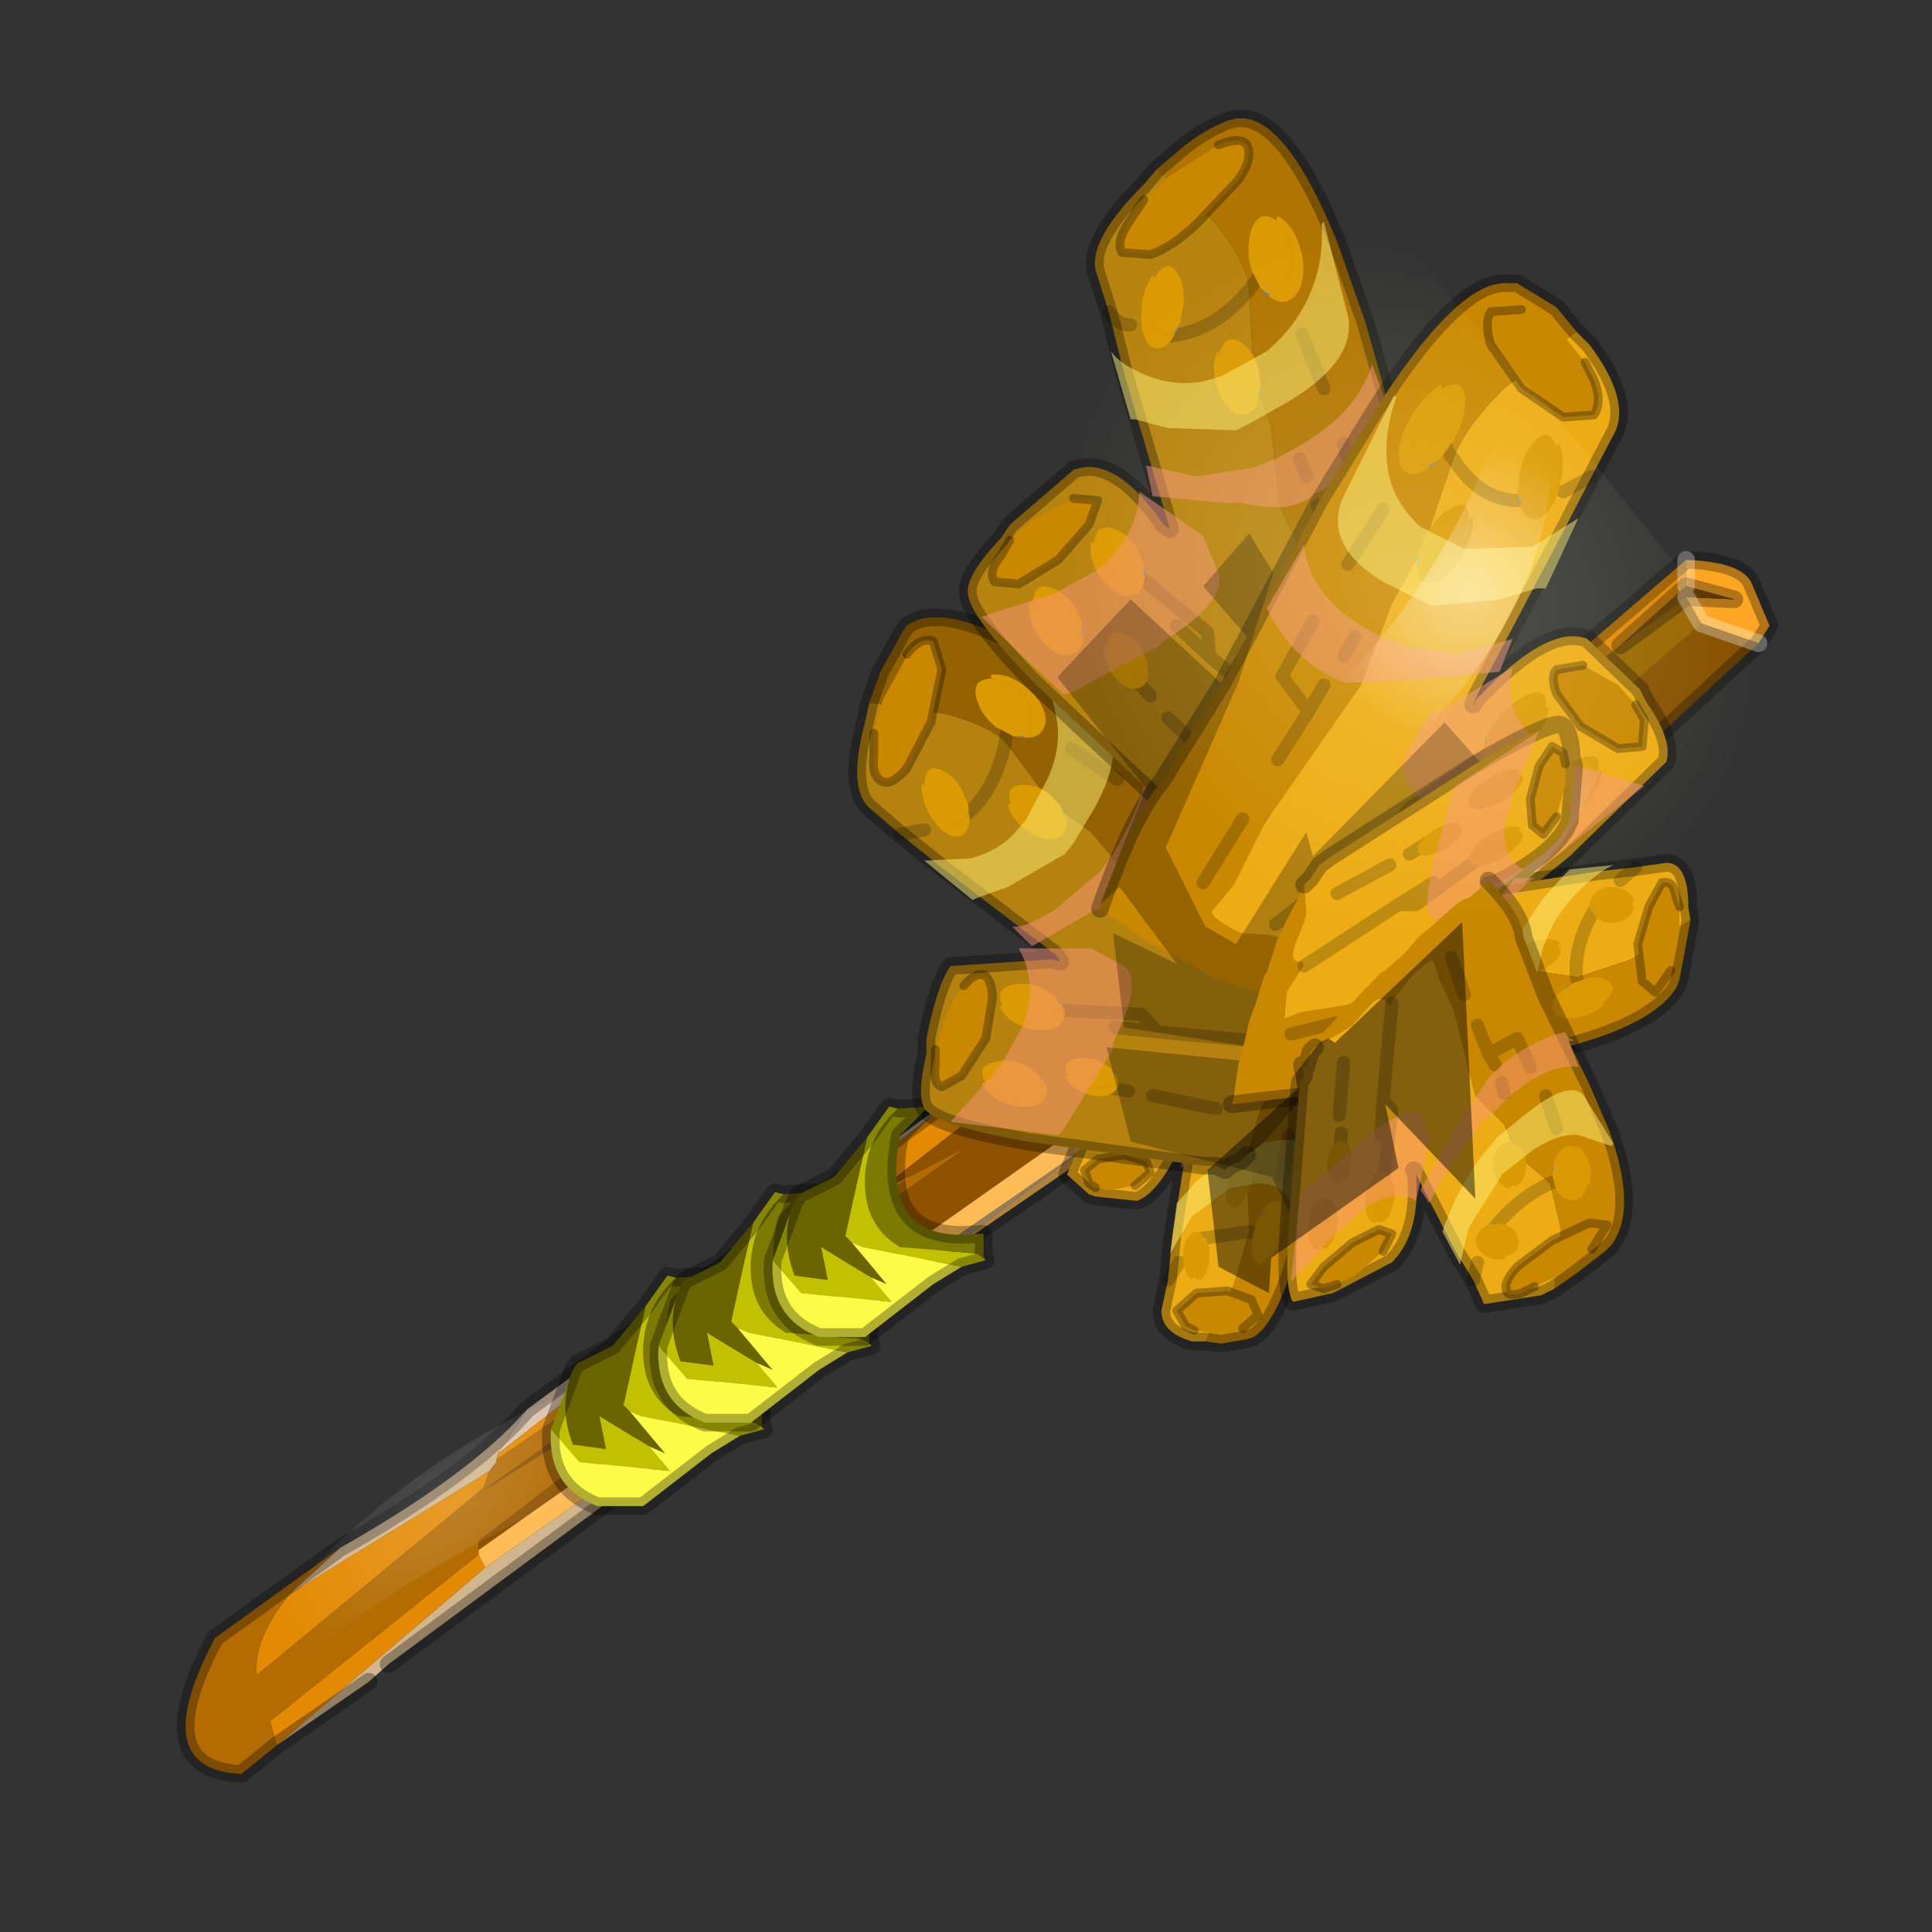 <?xml version="1.0" encoding="UTF-8" standalone="no"?>
<svg xmlns:xlink="http://www.w3.org/1999/xlink" height="440.0px" width="440.0px" xmlns="http://www.w3.org/2000/svg">
  <rect width="100%" height="100%" fill="#333333" stroke="none"/>
  <g transform="matrix(10.0, 0.0, 0.0, 10.0, 0.0, 0.0)">
    <use height="44.0" transform="matrix(1.0, 0.0, 0.0, 1.0, 0.0, 0.0)" width="44.0" xlink:href="#shape0"/>
    <use height="5.45" transform="matrix(0.188, -0.009, 0.079, -0.204, 26.662, 29.169)" width="3.95" xlink:href="#sprite0"/>
    <use height="5.45" transform="matrix(0.157, 0.052, 0.13, -0.198, 27.57, 27.32)" width="3.95" xlink:href="#sprite0"/>
    <use height="5.45" transform="matrix(0.13, 0.088, 0.158, -0.185, 24.774, 25.772)" width="3.95" xlink:href="#sprite0"/>
    <use height="5.45" transform="matrix(0.13, 0.088, 0.158, -0.185, 25.724, 25.922)" width="3.95" xlink:href="#sprite0"/>
    <use height="5.45" transform="matrix(0.107, 0.072, 0.13, -0.152, 25.82, 24.477)" width="3.95" xlink:href="#sprite0"/>
    <use height="4.55" transform="matrix(1.0, 0.0, 0.0, 1.0, 24.45, 24.0)" width="5.9" xlink:href="#shape2"/>
    <use height="5.45" transform="matrix(-0.224, 0.169, -0.082, -0.169, 29.538, 28.175)" width="3.95" xlink:href="#sprite0"/>
    <use height="14.3" transform="matrix(1.0, 0.0, 0.0, 1.0, 19.3, 12.55)" width="21.2" xlink:href="#shape3"/>
    <use height="5.45" transform="matrix(0.136, -0.308, 0.238, 0.084, 20.636, 18.663)" width="3.95" xlink:href="#sprite0"/>
    <use height="5.45" transform="matrix(0.06, -0.319, 0.267, -0.01, 22.79, 19.148)" width="3.95" xlink:href="#sprite0"/>
    <use height="5.45" transform="matrix(0.009, -0.312, 0.275, -0.07, 22.341, 25.49)" width="3.95" xlink:href="#sprite0"/>
    <use height="5.45" transform="matrix(0.009, -0.312, 0.275, -0.07, 22.741, 23.74)" width="3.95" xlink:href="#sprite0"/>
    <use height="5.45" transform="matrix(0.008, -0.257, 0.226, -0.057, 24.234, 25.191)" width="3.95" xlink:href="#sprite0"/>
    <use height="10.85" transform="matrix(1.0, 0.0, 0.0, 1.0, 21.05, 15.0)" width="6.1" xlink:href="#shape4"/>
    <use height="5.45" transform="matrix(-0.305, 0.198, 0.096, 0.317, 23.364, 14.848)" width="3.95" xlink:href="#sprite0"/>
    <use height="16.6" transform="matrix(1.0, 0.0, 0.0, 1.0, 21.85, 2.5)" width="12.05" xlink:href="#shape5"/>
    <use height="5.45" transform="matrix(0.297, -0.214, 0.153, 0.223, 25.473, 6.833)" width="3.95" xlink:href="#sprite0"/>
    <use height="5.45" transform="matrix(0.239, -0.27, 0.233, 0.151, 27.085, 8.723)" width="3.95" xlink:href="#sprite0"/>
    <use height="5.45" transform="matrix(0.192, -0.294, 0.275, 0.098, 22.941, 14.465)" width="3.95" xlink:href="#sprite0"/>
    <use height="5.45" transform="matrix(0.192, -0.294, 0.275, 0.098, 24.341, 13.115)" width="3.95" xlink:href="#sprite0"/>
    <use height="5.45" transform="matrix(0.158, -0.242, 0.226, 0.08, 24.734, 15.312)" width="3.95" xlink:href="#sprite0"/>
    <use height="10.75" transform="matrix(1.0, 0.0, 0.0, 1.0, 22.35, 5.05)" width="9.4" xlink:href="#shape6"/>
    <use height="5.45" transform="matrix(-0.377, 0.007, -0.104, 0.361, 30.084, 4.904)" width="3.95" xlink:href="#sprite0"/>
    <use height="17.15" transform="matrix(1.0, 0.0, 0.0, 1.0, 24.85, 6.2)" width="13.35" xlink:href="#shape7"/>
    <use height="5.45" transform="matrix(-0.254, -0.205, -0.218, 0.239, 36.167, 10.636)" width="3.95" xlink:href="#sprite0"/>
    <use height="5.45" transform="matrix(-0.179, -0.266, -0.282, 0.169, 34.008, 12.475)" width="3.95" xlink:href="#sprite0"/>
    <use height="5.45" transform="matrix(-0.123, -0.293, -0.312, 0.116, 36.803, 18.317)" width="3.95" xlink:href="#sprite0"/>
    <use height="5.45" transform="matrix(-0.123, -0.293, -0.312, 0.116, 35.603, 16.867)" width="3.95" xlink:href="#sprite0"/>
    <use height="5.45" transform="matrix(-0.101, -0.241, -0.257, 0.096, 34.611, 19.314)" width="3.95" xlink:href="#sprite0"/>
    <use height="10.85" transform="matrix(1.0, 0.0, 0.0, 1.0, 28.85, 9.0)" width="8.6" xlink:href="#shape8"/>
    <use height="5.45" transform="matrix(0.391, -0.014, 0.014, 0.368, 31.802, 8.805)" width="3.95" xlink:href="#sprite0"/>
    <use height="19.2" transform="matrix(1.0, 0.0, 0.0, 1.0, 24.1, 8.45)" width="14.6" xlink:href="#shape9"/>
    <use height="5.45" transform="matrix(-0.038, 0.253, -0.199, 0.091, 37.32, 19.864)" width="3.95" xlink:href="#sprite0"/>
    <use height="5.45" transform="matrix(0.022, 0.215, -0.202, 0.161, 35.47, 20.924)" width="3.95" xlink:href="#sprite0"/>
    <use height="5.45" transform="matrix(0.06, 0.182, -0.194, 0.199, 34.471, 17.08)" width="3.95" xlink:href="#sprite0"/>
    <use height="5.45" transform="matrix(0.06, 0.182, -0.194, 0.199, 34.471, 18.38)" width="3.95" xlink:href="#sprite0"/>
    <use height="5.45" transform="matrix(0.049, 0.149, -0.16, 0.164, 33.126, 18.375)" width="3.95" xlink:href="#sprite0"/>
    <use height="7.75" transform="matrix(1.0, 0.0, 0.0, 1.0, 32.5, 16.65)" width="4.25" xlink:href="#shape10"/>
    <use height="5.45" transform="matrix(0.191, -0.289, -0.141, -0.123, 36.029, 23.632)" width="3.95" xlink:href="#sprite0"/>
    <use height="10.15" transform="matrix(1.0, 0.0, 0.0, 1.0, 29.1, 19.85)" width="8.1" xlink:href="#shape11"/>
    <use height="5.45" transform="matrix(0.227, -0.158, -0.017, -0.183, 33.697, 29.073)" width="3.95" xlink:href="#sprite0"/>
    <use height="5.45" transform="matrix(0.222, -0.098, 0.05, -0.221, 33.807, 27.317)" width="3.95" xlink:href="#sprite0"/>
    <use height="5.45" transform="matrix(0.209, -0.055, 0.091, -0.236, 29.464, 28.615)" width="3.95" xlink:href="#sprite0"/>
    <use height="5.45" transform="matrix(0.209, -0.055, 0.091, -0.236, 30.764, 28.015)" width="3.95" xlink:href="#sprite0"/>
    <use height="5.45" transform="matrix(0.172, -0.045, 0.075, -0.194, 29.961, 27.071)" width="3.95" xlink:href="#sprite0"/>
    <use height="5.7" transform="matrix(1.0, 0.0, 0.0, 1.0, 29.4, 23.5)" width="7.35" xlink:href="#shape12"/>
    <use height="5.45" transform="matrix(-0.181, 0.281, -0.194, -0.032, 36.671, 26.245)" width="3.95" xlink:href="#sprite0"/>
    <use height="26.45" transform="matrix(1.0, 0.0, 0.0, 1.0, 16.9, 3.0)" width="25.7" xlink:href="#shape13"/>
  </g>
  <defs>
    <g id="shape0" transform="matrix(1.0, 0.0, 0.0, 1.0, 0.0, 0.0)">
      <path d="M44.0 44.0 L0.0 44.0 0.0 0.0 44.0 0.0 44.0 44.0" fill="#33cc33" fill-opacity="0.0" fill-rule="evenodd" stroke="none"/>
      <path d="M22.65 24.3 L24.25 23.0 24.3 23.05 22.65 24.3" fill="#997846" fill-rule="evenodd" stroke="none"/>
      <path d="M20.75 29.1 L8.85 37.9 8.4 38.3 6.3 39.75 11.05 35.7 25.1 25.85 20.75 29.1 M7.75 35.25 Q10.75 33.55 12.0 32.1 L11.35 33.1 11.3 33.25 11.3 33.3 11.15 33.5 6.6 36.3 7.75 35.25" fill="#d1b58c" fill-rule="evenodd" stroke="none"/>
      <path d="M26.5 23.95 Q25.4 23.3 24.35 23.2 L24.3 23.05 24.55 22.9 Q25.85 22.45 26.55 23.8 L26.5 23.95 M12.0 32.1 Q17.35 28.15 22.65 24.3 L11.35 33.1 12.0 32.1" fill="#dcc2ab" fill-rule="evenodd" stroke="none"/>
      <path d="M24.35 23.2 L24.4 23.7 19.9 27.2 20.8 26.75 11.3 33.25 11.35 33.1 22.65 24.3 24.3 23.05 24.35 23.2 M11.05 35.7 L6.3 39.75 6.15 39.2 10.9 35.4 11.05 35.7 M6.6 36.3 L11.15 33.5 11.0 33.9 5.85 38.15 Q5.75 37.35 6.6 36.3" fill="#e38902" fill-rule="evenodd" stroke="none"/>
      <path d="M26.5 23.95 Q26.55 25.3 25.85 25.6 L25.2 25.75 24.95 25.4 24.4 23.7 24.35 23.2 Q25.4 23.3 26.5 23.95 M6.3 39.75 L5.5 40.4 Q3.3 40.3 4.9 37.3 L7.75 35.25 6.6 36.3 Q5.75 37.35 5.85 38.15 L11.0 33.9 11.15 33.5 11.3 33.3 11.3 33.25 20.8 26.75 22.05 26.1 11.0 33.95 18.3 29.4 10.9 35.1 10.9 35.3 10.9 35.4 6.15 39.2 6.3 39.75" fill="#b36b02" fill-rule="evenodd" stroke="none"/>
      <path d="M24.4 23.7 L24.95 25.4 10.9 35.3 10.9 35.1 18.3 29.4 11.0 33.95 22.05 26.1 20.8 26.75 19.9 27.2 24.4 23.7" fill="#8f5201" fill-rule="evenodd" stroke="none"/>
      <path d="M24.95 25.4 L25.2 25.75 25.85 25.6 20.75 29.1 25.1 25.85 11.05 35.7 10.9 35.4 10.9 35.3 24.95 25.4" fill="#febb56" fill-rule="evenodd" stroke="none"/>
      <path d="M25.85 25.6 Q26.55 25.3 26.5 23.95 M24.35 23.2 L24.4 23.7 24.95 25.4 25.2 25.75 25.85 25.6 20.75 29.1 8.85 37.9 M8.4 38.3 L6.3 39.75 5.5 40.4 Q3.3 40.3 4.9 37.3 L7.75 35.25 Q10.75 33.55 12.0 32.1 17.35 28.15 22.65 24.3 M24.25 23.0 L24.3 23.05 24.55 22.9 Q25.85 22.45 26.55 23.8 L26.5 23.95 M24.3 23.05 L22.65 24.3 M24.3 23.05 L24.35 23.2" fill="none" stroke="#000000" stroke-linecap="round" stroke-linejoin="round" stroke-opacity="0.302" stroke-width="0.4"/>
      <path d="M15.55 33.1 Q10.25 34.8 5.2 39.15 4.45 39.25 5.45 37.7 9.1 32.7 15.15 30.9 L15.75 30.8 Q16.75 31.85 15.55 33.1" fill="url(#gradient0)" fill-rule="evenodd" stroke="none"/>
      <path d="M13.05 31.2 L13.15 31.05 13.05 31.2" fill="#c75555" fill-rule="evenodd" stroke="none"/>
      <path d="M14.7 29.75 L15.2 29.05 15.4 29.1 Q14.7 29.75 14.65 30.65 14.6 31.75 15.45 32.25 L17.2 32.4 17.35 32.5 17.4 32.55 16.85 32.7 14.6 32.25 14.35 32.15 14.2 32.0 14.7 29.75 M12.55 32.55 L13.05 31.2 Q12.7 32.0 13.05 32.9 L13.8 33.0 13.65 32.25 14.8 32.95 15.25 33.5 13.2 33.3 12.55 32.55" fill="#c1c002" fill-rule="evenodd" stroke="none"/>
      <path d="M15.4 29.1 L16.1 29.05 15.45 29.7 Q14.95 32.2 17.25 31.95 L17.35 31.95 17.35 32.5 17.2 32.4 15.45 32.25 Q14.6 31.75 14.65 30.65 14.7 29.75 15.4 29.1" fill="#7d7a01" fill-rule="evenodd" stroke="none"/>
      <path d="M13.15 31.05 L13.95 30.65 14.7 29.75 14.2 32.0 14.35 32.15 15.15 33.1 14.8 32.95 13.65 32.25 13.8 33.0 13.05 32.9 Q12.7 32.0 13.05 31.2 L13.15 31.05" fill="#6b6501" fill-rule="evenodd" stroke="none"/>
      <path d="M16.85 32.7 L16.2 33.1 14.65 34.3 13.6 34.3 Q12.45 33.85 12.55 32.55 L13.2 33.3 15.25 33.5 14.8 32.95 15.15 33.1 14.35 32.15 14.6 32.25 16.85 32.7" fill="#fcfb47" fill-rule="evenodd" stroke="none"/>
      <path d="M13.15 31.05 L13.95 30.65 14.7 29.75 15.2 29.05 15.4 29.1 16.1 29.05 15.45 29.7 Q14.95 32.2 17.25 31.95 L17.35 31.95 17.35 32.5 17.4 32.55 16.85 32.7 16.2 33.1 14.65 34.3 13.6 34.3 Q12.45 33.85 12.55 32.55 L13.05 31.2 13.15 31.05 Z" fill="none" stroke="#000000" stroke-linecap="round" stroke-linejoin="round" stroke-opacity="0.302" stroke-width="0.4"/>
      <path d="M15.5 29.3 L15.6 29.15 15.5 29.3" fill="#c75555" fill-rule="evenodd" stroke="none"/>
      <path d="M17.15 27.85 L17.65 27.15 17.85 27.2 Q17.15 27.85 17.1 28.75 17.05 29.85 17.9 30.35 L19.65 30.5 19.8 30.6 19.85 30.65 19.3 30.8 17.05 30.35 16.8 30.25 16.65 30.1 17.15 27.85 M15.0 30.65 L15.5 29.3 Q15.15 30.1 15.5 31.0 L16.25 31.1 16.1 30.35 17.25 31.05 17.7 31.6 15.65 31.4 15.0 30.65" fill="#c1c002" fill-rule="evenodd" stroke="none"/>
      <path d="M17.85 27.2 L18.55 27.15 17.9 27.8 Q17.4 30.3 19.7 30.05 L19.8 30.05 19.8 30.6 19.65 30.5 17.9 30.35 Q17.05 29.85 17.1 28.75 17.15 27.85 17.85 27.2" fill="#7d7a01" fill-rule="evenodd" stroke="none"/>
      <path d="M15.6 29.15 L16.4 28.75 17.15 27.85 16.65 30.1 16.8 30.25 17.6 31.2 17.25 31.05 16.1 30.35 16.25 31.1 15.5 31.0 Q15.15 30.1 15.5 29.3 L15.6 29.15" fill="#6b6501" fill-rule="evenodd" stroke="none"/>
      <path d="M19.3 30.8 L18.65 31.2 17.1 32.4 16.05 32.4 Q14.9 31.95 15.0 30.65 L15.65 31.4 17.7 31.6 17.25 31.05 17.6 31.2 16.8 30.25 17.05 30.35 19.3 30.8" fill="#fcfb47" fill-rule="evenodd" stroke="none"/>
      <path d="M15.6 29.15 L16.4 28.75 17.15 27.85 17.65 27.15 17.85 27.2 18.55 27.15 17.9 27.8 Q17.4 30.3 19.7 30.05 L19.8 30.05 19.8 30.6 19.85 30.65 19.3 30.8 18.65 31.2 17.1 32.4 16.05 32.4 Q14.9 31.95 15.0 30.65 L15.5 29.3 15.6 29.15 Z" fill="none" stroke="#000000" stroke-linecap="round" stroke-linejoin="round" stroke-opacity="0.302" stroke-width="0.4"/>
      <path d="M18.1 27.35 L18.2 27.2 18.1 27.35" fill="#c75555" fill-rule="evenodd" stroke="none"/>
      <path d="M19.75 25.9 L20.25 25.2 20.45 25.25 Q19.75 25.9 19.7 26.8 19.65 27.9 20.5 28.4 L22.25 28.55 22.4 28.65 22.45 28.7 21.9 28.85 19.65 28.4 19.4 28.3 19.25 28.15 19.75 25.9 M17.6 28.7 L18.1 27.35 Q17.75 28.15 18.1 29.05 L18.85 29.15 18.7 28.4 19.85 29.1 20.3 29.65 18.25 29.45 17.6 28.7" fill="#c1c002" fill-rule="evenodd" stroke="none"/>
      <path d="M20.45 25.25 L21.15 25.2 20.5 25.85 Q20.0 28.35 22.3 28.1 L22.4 28.1 22.4 28.65 22.25 28.55 20.5 28.4 Q19.65 27.9 19.7 26.8 19.75 25.9 20.45 25.25" fill="#7d7a01" fill-rule="evenodd" stroke="none"/>
      <path d="M18.2 27.2 L19.0 26.8 19.75 25.9 19.25 28.15 19.4 28.3 20.2 29.25 19.85 29.1 18.7 28.4 18.85 29.15 18.1 29.05 Q17.75 28.15 18.1 27.35 L18.2 27.2" fill="#6b6501" fill-rule="evenodd" stroke="none"/>
      <path d="M21.9 28.85 L21.25 29.25 19.7 30.45 18.65 30.45 Q17.5 30.0 17.6 28.7 L18.25 29.45 20.3 29.65 19.85 29.1 20.2 29.25 19.4 28.3 19.65 28.4 21.9 28.85" fill="#fcfb47" fill-rule="evenodd" stroke="none"/>
      <path d="M18.2 27.2 L19.0 26.8 19.75 25.9 20.25 25.2 20.45 25.25 21.15 25.2 20.5 25.85 Q20.0 28.35 22.3 28.1 L22.4 28.1 22.4 28.65 22.45 28.7 21.9 28.85 21.25 29.25 19.7 30.45 18.65 30.45 Q17.5 30.0 17.6 28.7 L18.1 27.35 18.2 27.2 Z" fill="none" stroke="#000000" stroke-linecap="round" stroke-linejoin="round" stroke-opacity="0.302" stroke-width="0.4"/>
      <path d="M28.45 28.05 L28.4 26.75 28.6 25.95 28.65 24.7 29.25 22.35 29.5 21.3 29.6 20.9 Q29.6 20.75 29.15 20.9 L28.7 21.15 28.65 21.2 28.55 21.2 Q28.65 20.8 28.3 20.9 L28.0 21.1 27.85 21.1 27.35 21.0 27.6 20.85 28.85 20.25 28.95 20.25 29.35 20.15 29.65 20.0 30.0 19.95 30.45 19.85 30.7 19.9 31.0 19.85 31.1 19.85 30.85 21.75 30.5 23.45 30.05 26.25 29.75 27.7 Q29.2 30.05 28.55 30.45 L28.4 30.5 27.8 30.6 27.45 30.55 28.1 29.25 28.45 28.05 28.95 28.25 28.45 28.05 M29.2 23.9 L29.1 24.35 29.2 23.9 29.4 23.1 29.2 23.9 29.7 24.0 29.55 24.95 29.7 24.0 29.2 23.9 M29.6 22.1 L29.8 21.05 29.6 22.1 M29.2 26.8 L29.35 25.85 29.2 26.8 M28.95 25.15 L29.05 24.85 28.95 25.15" fill="#ca8800" fill-rule="evenodd" stroke="none"/>
      <path d="M27.35 21.0 L27.85 21.1 28.0 21.1 28.3 20.9 Q28.65 20.8 28.55 21.2 L28.65 21.2 28.7 21.15 29.15 20.9 Q29.6 20.75 29.6 20.9 L29.5 21.3 29.25 22.35 28.65 24.7 28.6 25.95 28.4 26.75 28.45 28.05 27.4 28.2 28.45 28.05 28.1 29.25 27.45 30.55 27.15 30.55 Q26.45 30.35 26.45 29.85 L26.6 29.15 26.7 28.15 27.1 25.65 27.1 25.55 27.05 25.7 Q26.5 27.1 25.9 27.35 L24.95 27.25 24.8 27.2 24.3 26.75 25.1 24.85 26.8 21.65 26.85 21.5 27.0 21.25 27.0 21.3 27.25 21.1 27.25 21.0 27.35 21.0 M26.85 28.75 L26.6 29.15 26.85 28.75 M27.45 21.8 L26.85 23.0 27.45 21.8 M27.2 24.25 L27.55 23.4 28.65 21.2 27.55 23.4 27.5 23.75 27.2 24.25 26.6 25.3 27.2 24.25 27.5 23.75 27.55 23.4 27.2 24.25 M26.65 23.5 L26.4 23.95 26.65 23.5" fill="#eeac14" fill-rule="evenodd" stroke="none"/>
      <path d="M28.45 28.05 L28.95 28.25 M26.6 29.15 L26.85 28.75 M29.4 23.1 L29.2 23.9 29.7 24.0 29.55 24.95 M29.1 24.35 L29.2 23.9 M29.8 21.05 L29.6 22.1 M28.65 21.2 L27.55 23.4 27.5 23.75 27.2 24.25 26.6 25.3 M26.4 23.95 L26.65 23.5 M27.55 23.4 L27.2 24.25 M26.85 23.0 L27.45 21.8 M27.4 28.2 L28.45 28.05 M29.05 24.85 L28.95 25.15 M29.35 25.85 L29.2 26.8" fill="none" stroke="#000000" stroke-linecap="round" stroke-linejoin="round" stroke-opacity="0.2" stroke-width="0.3"/>
      <path d="M27.35 21.0 L27.25 21.0 27.25 21.1 27.0 21.3 27.0 21.25 26.85 21.5 26.8 21.65 25.1 24.85 24.3 26.75 24.8 27.2 24.95 27.25 25.9 27.35 Q26.5 27.1 27.05 25.7 L27.1 25.55 27.1 25.65 26.7 28.15 26.6 29.15 M27.45 30.55 L27.8 30.6 28.4 30.5 28.55 30.45 Q29.2 30.05 29.75 27.7 L30.05 26.25 30.5 23.45 30.85 21.75 31.1 19.85 M27.45 30.55 L27.15 30.55 Q26.45 30.35 26.45 29.85 L26.6 29.15" fill="none" stroke="#000000" stroke-linecap="round" stroke-linejoin="round" stroke-opacity="0.302" stroke-width="0.4"/>
      <path d="M28.3 30.25 L28.65 29.95 28.5 29.6 27.95 29.4 27.25 29.45 26.8 29.85 27.0 30.2 27.2 30.3 27.6 30.35 28.3 30.25" fill="#ca8800" fill-rule="evenodd" stroke="none"/>
      <path d="M28.3 30.25 L28.65 29.95 28.5 29.6 27.95 29.4 27.25 29.45 26.8 29.85 27.0 30.2 27.2 30.3" fill="none" stroke="#000000" stroke-linecap="round" stroke-linejoin="round" stroke-opacity="0.302" stroke-width="0.2"/>
      <path d="M25.85 27.0 L26.2 26.7 26.1 26.45 25.6 26.3 25.0 26.4 24.7 26.65 24.8 26.95 24.95 27.05 25.3 27.1 25.85 27.0" fill="#ca8800" fill-rule="evenodd" stroke="none"/>
      <path d="M25.85 27.0 L26.2 26.7 26.1 26.45 25.6 26.3 25.0 26.4 24.7 26.65 24.8 26.95 24.95 27.05" fill="none" stroke="#000000" stroke-linecap="round" stroke-linejoin="round" stroke-opacity="0.302" stroke-width="0.2"/>
    </g>
    <radialGradient cx="0" cy="0" gradientTransform="matrix(9.0E-4, -0.004, -0.005, 0.002, 10.35, 34.2)" gradientUnits="userSpaceOnUse" id="gradient0" r="819.2" spreadMethod="pad">
      <stop offset="0.0" stop-color="#ffffff" stop-opacity="0.153"/>
      <stop offset="1.0" stop-color="#ffffff" stop-opacity="0.0"/>
    </radialGradient>
    <g id="sprite0" transform="matrix(1.0, 0.0, 0.0, 1.0, 0.0, -0.15)">
      <use height="5.45" transform="matrix(1.0, 0.0, 0.0, 1.0, 0.0, 0.15)" width="3.95" xlink:href="#shape1"/>
    </g>
    <g id="shape1" transform="matrix(1.0, 0.0, 0.0, 1.0, 0.0, -0.15)">
      <path d="M3.6 0.15 L3.55 0.15 3.6 0.15 M2.2 4.85 L2.35 4.75 2.25 4.85 2.2 4.85" fill="#482f41" fill-rule="evenodd" stroke="none"/>
      <path d="M1.7 5.1 L2.2 4.85 2.25 4.85 1.75 5.2 1.7 5.1" fill="#4d90d0" fill-rule="evenodd" stroke="none"/>
      <path d="M3.55 0.15 L3.6 0.15 Q4.05 0.45 3.95 1.4 3.9 2.4 3.25 3.55 L2.35 4.75 2.2 4.85 1.7 5.1 1.15 4.9 Q0.8 4.4 0.85 3.55 0.9 2.7 1.45 1.8 1.95 0.9 2.65 0.4 3.15 0.1 3.55 0.15" fill="#dc9a02" fill-rule="evenodd" stroke="none"/>
      <path d="M2.65 0.4 Q1.95 0.9 1.45 1.8 0.9 2.7 0.85 3.55 0.8 4.4 1.15 4.9 L1.7 5.1 1.75 5.2 Q0.95 5.8 0.45 5.5 -0.1 5.2 0.0 4.2 0.1 3.2 0.75 2.1 1.4 0.95 2.2 0.4 L2.6 0.15 2.65 0.4" fill="#dc9a02" fill-rule="evenodd" stroke="none"/>
    </g>
    <g id="shape2" transform="matrix(1.0, 0.0, 0.0, 1.0, -24.45, -24.0)">
      <path d="M30.1 25.65 L30.35 24.6 29.2 24.45 29.05 24.45 28.95 24.5 28.15 25.1 27.9 25.35 26.95 26.1 26.9 26.6 27.6 25.9 28.35 25.45 28.7 25.35 29.0 25.3 Q29.85 25.15 30.1 25.65" fill="#fa967c" fill-opacity="0.498" fill-rule="evenodd" stroke="none"/>
      <path d="M29.6 28.05 L29.85 26.55 Q29.95 25.8 28.9 26.0 L28.4 26.1 28.2 26.15 27.25 26.9 26.85 27.35 26.8 27.4 26.65 28.55 27.15 27.7 27.95 27.1 28.05 27.05 28.65 26.95 Q29.15 26.95 29.35 27.3 L29.6 28.1 29.6 28.05" fill="#fdef79" fill-opacity="0.502" fill-rule="evenodd" stroke="none"/>
      <path d="M26.1 25.7 Q26.65 25.75 26.75 26.3 L27.55 25.05 27.7 24.35 Q27.8 23.9 26.9 24.0 L26.8 24.0 25.55 24.3 25.5 24.3 24.45 26.25 Q25.05 25.95 25.5 25.8 L26.1 25.7" fill="#fa967c" fill-opacity="0.498" fill-rule="evenodd" stroke="none"/>
    </g>
    <g id="shape3" transform="matrix(1.0, 0.0, 0.0, 1.0, -19.3, -12.55)">
      <path d="M38.4 12.75 L38.4 13.35 36.9 14.7 35.55 15.8 35.55 15.2 38.4 12.75" fill="#e38902" fill-rule="evenodd" stroke="none"/>
      <path d="M35.55 15.8 L36.9 14.7 38.4 13.6 38.75 14.2 36.05 16.55 35.55 15.8" fill="#996600" fill-rule="evenodd" stroke="none"/>
      <path d="M38.4 13.35 L38.4 12.75 Q39.7 12.8 39.9 13.3 L40.3 14.25 40.05 14.65 38.75 14.2 38.4 13.6 39.5 13.65 38.4 13.35" fill="#fda624" fill-rule="evenodd" stroke="none"/>
      <path d="M36.9 14.7 L38.4 13.35 39.5 13.65 38.4 13.6 36.9 14.7 M38.75 14.2 L40.05 14.65 37.45 17.05 Q36.7 17.05 36.15 16.65 L36.05 16.55 38.75 14.2" fill="#875101" fill-rule="evenodd" stroke="none"/>
      <path d="M38.4 12.75 L35.55 15.2 35.55 15.8 36.05 16.55 36.15 16.65 Q36.7 17.05 37.45 17.05 L40.05 14.65 40.3 14.25 39.9 13.3 Q39.7 12.8 38.4 12.75 M36.9 14.7 L38.4 13.35 39.5 13.65 38.4 13.6 36.9 14.7" fill="none" stroke="#000000" stroke-linecap="round" stroke-linejoin="round" stroke-opacity="0.302" stroke-width="0.4"/>
      <path d="M38.4 13.35 L38.4 12.75 M38.4 13.6 L38.75 14.2 40.05 14.65" fill="none" stroke="#ffffff" stroke-linecap="round" stroke-linejoin="round" stroke-opacity="0.302" stroke-width="0.4"/>
      <path d="M19.8 16.0 L21.5 16.25 Q22.45 16.5 22.85 16.85 L22.9 16.9 23.95 18.3 24.85 18.95 25.9 20.2 28.5 21.65 29.6 22.45 30.0 22.65 Q30.2 22.8 29.75 23.45 29.3 23.7 29.2 23.85 L29.1 24.0 Q29.45 24.3 29.15 24.7 L28.75 25.15 28.65 25.4 28.4 26.3 28.35 26.35 28.25 26.45 Q28.05 26.5 27.9 26.65 L27.7 26.55 27.4 26.55 23.4 26.0 Q21.45 25.65 21.1 25.3 20.85 25.05 21.1 24.0 L21.1 23.65 Q21.35 22.4 21.65 22.0 L23.95 21.85 24.15 21.9 24.05 21.75 21.5 19.8 20.5 19.0 19.8 18.4 Q19.3 17.95 19.7 16.45 L19.8 16.0 M21.05 18.9 L20.5 19.0 21.05 18.9 M21.95 18.6 Q22.65 18.05 22.9 16.9 22.65 18.05 21.95 18.6 M26.35 23.5 L29.05 23.75 26.35 23.5 25.4 23.4 26.35 23.5 26.0 23.1 24.0 23.0 26.0 23.1 26.35 23.5 M27.7 25.25 L26.25 24.95 27.7 25.25 M25.7 24.85 L25.15 24.75 25.7 24.85" fill="#b58210" fill-rule="evenodd" stroke="none"/>
      <path d="M19.8 16.0 L20.05 15.3 20.55 14.4 20.65 14.25 Q21.55 13.6 24.0 15.15 L25.5 16.15 28.3 18.4 Q29.6 19.45 30.2 19.6 30.9 19.85 32.05 21.3 L31.9 21.45 31.75 21.9 31.55 22.3 31.15 22.9 30.85 23.4 30.6 23.8 30.15 24.4 30.1 24.5 28.75 26.05 28.4 26.3 28.65 25.4 28.75 25.15 29.15 24.7 Q29.45 24.3 29.1 24.0 L29.2 23.85 Q29.3 23.7 29.75 23.45 30.2 22.8 30.0 22.65 L29.6 22.45 28.5 21.65 25.9 20.2 24.85 18.95 23.95 18.3 22.9 16.9 22.85 16.85 Q22.45 16.5 21.5 16.25 L19.8 16.0 M23.0 15.9 L22.9 16.9 23.0 15.9 M24.4 17.05 L25.45 17.75 24.4 17.05 M25.75 19.2 L26.1 19.35 25.75 19.2 M27.95 20.6 L27.05 20.05 26.65 19.75 27.05 20.05 27.3 19.1 26.4 18.4 27.3 19.1 27.05 20.05 27.95 20.6 M28.95 21.3 L30.05 22.0 28.95 21.3" fill="#946200" fill-rule="evenodd" stroke="none"/>
      <path d="M32.05 21.3 Q30.9 19.85 30.2 19.6 29.6 19.45 28.3 18.4 L25.5 16.15 24.0 15.15 Q21.55 13.6 20.65 14.25 L20.55 14.4 20.05 15.3 19.8 16.0 19.7 16.45 Q19.3 17.95 19.8 18.4 L20.5 19.0 21.5 19.8 24.05 21.75 24.15 21.9 23.95 21.85 21.65 22.0 Q21.35 22.4 21.1 23.65 L21.1 24.0 Q20.85 25.05 21.1 25.3 21.45 25.65 23.4 26.0 L27.4 26.55 27.7 26.55 27.9 26.65 Q28.05 26.5 28.25 26.45 L28.35 26.35 28.4 26.3" fill="none" stroke="#000000" stroke-linecap="round" stroke-linejoin="round" stroke-opacity="0.302" stroke-width="0.4"/>
      <path d="M22.9 16.9 L23.0 15.9 M20.5 19.0 L21.05 18.9 M25.45 17.75 L24.4 17.05 M22.9 16.9 Q22.65 18.05 21.95 18.6 M30.05 22.0 L28.95 21.3 M26.65 19.75 L27.05 20.05 27.3 19.1 26.4 18.4 M27.05 20.05 L27.95 20.6 M26.1 19.35 L25.75 19.2 M25.15 24.75 L25.7 24.85 M25.4 23.4 L26.35 23.5 26.0 23.1 24.0 23.0 M26.25 24.95 L27.7 25.25 M29.05 23.75 L26.35 23.5" fill="none" stroke="#000000" stroke-linecap="round" stroke-linejoin="round" stroke-opacity="0.2" stroke-width="0.3"/>
      <path d="M20.65 14.9 Q20.95 14.5 21.25 14.6 L21.45 15.25 21.2 16.45 20.65 17.5 Q20.3 17.9 20.1 17.8 19.85 17.7 19.9 17.2 L19.9 16.7 20.1 15.95 20.65 14.95 20.65 14.9" fill="#ca8800" fill-rule="evenodd" stroke="none"/>
      <path d="M20.65 14.9 Q20.95 14.5 21.25 14.6 L21.45 15.25 21.2 16.45 20.65 17.5 Q20.3 17.9 20.1 17.8 19.85 17.7 19.9 17.2 L19.9 16.7" fill="none" stroke="#000000" stroke-linecap="round" stroke-linejoin="round" stroke-opacity="0.302" stroke-width="0.2"/>
      <path d="M21.95 22.45 Q22.2 22.15 22.4 22.2 22.6 22.3 22.6 22.75 L22.45 23.65 21.9 24.5 21.45 24.75 Q21.25 24.7 21.3 24.25 L21.3 23.9 21.5 23.3 Q21.65 22.8 21.95 22.45" fill="#ca8800" fill-rule="evenodd" stroke="none"/>
      <path d="M21.95 22.45 Q22.2 22.15 22.4 22.2 22.6 22.3 22.6 22.75 L22.45 23.65 21.9 24.5 21.45 24.75 Q21.25 24.7 21.3 24.25 L21.3 23.9" fill="none" stroke="#000000" stroke-linecap="round" stroke-linejoin="round" stroke-opacity="0.302" stroke-width="0.2"/>
    </g>
    <g id="shape4" transform="matrix(1.0, 0.0, 0.0, 1.0, -21.05, -15.0)">
      <path d="M26.05 16.8 L27.15 17.45 Q27.05 18.65 26.5 19.65 L26.35 19.8 26.25 19.95 25.2 20.6 24.8 20.8 23.5 21.55 23.05 21.1 Q23.35 21.15 24.05 20.7 L25.05 19.85 25.35 19.45 25.6 19.0 Q26.3 17.75 26.05 16.8" fill="#fa967c" fill-opacity="0.498" fill-rule="evenodd" stroke="none"/>
      <path d="M23.5 15.0 L25.0 16.25 Q25.75 16.95 24.9 18.45 L24.45 19.2 24.25 19.45 22.95 20.2 22.25 20.45 22.15 20.5 21.05 19.6 22.1 19.55 Q22.85 19.35 23.25 18.8 L23.35 18.7 23.85 17.75 Q24.2 17.0 24.05 16.3 23.95 15.65 23.45 15.0 L23.5 15.0" fill="#fdef79" fill-opacity="0.502" fill-rule="evenodd" stroke="none"/>
      <path d="M23.3 23.35 Q23.65 22.4 23.2 21.6 L24.85 21.6 25.6 22.0 Q26.05 22.35 25.35 23.75 L25.35 23.9 24.2 25.75 24.1 25.85 21.65 25.55 22.8 24.25 23.3 23.35" fill="#fa967c" fill-opacity="0.498" fill-rule="evenodd" stroke="none"/>
    </g>
    <g id="shape5" transform="matrix(1.0, 0.0, 0.0, 1.0, -21.85, -2.5)">
      <path d="M27.65 18.9 L27.55 18.9 27.4 18.9 27.0 18.8 27.0 18.85 26.85 18.7 26.7 18.5 23.55 15.55 Q22.1 14.05 22.05 13.55 21.95 13.15 22.8 12.25 L23.0 11.95 24.45 10.7 Q25.4 10.35 26.5 11.95 L26.65 12.05 26.6 11.9 25.6 8.5 25.25 7.1 24.95 6.15 Q24.8 5.45 26.05 4.2 L26.35 3.85 27.65 5.05 Q28.35 5.9 28.45 6.55 L28.45 6.6 28.55 8.55 28.95 9.7 29.15 11.55 30.55 14.4 30.95 15.85 31.2 16.35 30.5 16.9 29.8 17.0 29.6 17.05 Q29.75 17.6 29.25 17.8 L28.65 17.95 28.4 18.15 27.65 18.9 M27.75 17.45 L26.6 16.35 27.75 17.45 M26.2 15.85 L25.8 15.4 26.2 15.85 M25.85 13.05 L27.5 14.4 27.55 14.95 26.8 14.25 27.55 14.95 27.5 14.4 25.85 13.05 M25.75 7.4 Q25.45 7.4 25.25 7.1 25.45 7.4 25.75 7.4 M26.65 7.65 Q27.65 7.55 28.45 6.6 27.65 7.55 26.65 7.65 M27.55 14.95 L29.75 16.8 27.55 14.95" fill="#b88410" fill-rule="evenodd" stroke="none"/>
      <path d="M26.35 3.85 L27.0 3.3 Q27.45 2.95 27.95 2.75 L28.15 2.7 Q29.25 2.55 30.45 5.5 L31.1 7.35 32.2 11.25 Q32.7 13.05 33.1 13.45 33.5 14.15 33.7 16.25 L33.55 16.3 33.05 16.6 32.65 16.9 Q32.35 17.05 32.0 17.25 L31.4 17.55 30.95 17.75 30.25 18.05 30.15 18.15 28.05 18.85 27.65 18.9 28.4 18.15 28.65 17.95 29.25 17.8 Q29.75 17.6 29.6 17.05 L29.8 17.0 30.5 16.9 31.2 16.35 30.95 15.85 30.55 14.4 29.15 11.55 28.95 9.7 28.55 8.55 28.45 6.6 29.15 5.65 28.45 6.6 28.45 6.55 Q28.35 5.9 27.65 5.05 L26.35 3.85 M29.65 7.6 L30.15 8.85 29.65 7.6 M29.6 10.45 L29.75 10.85 29.6 10.45 M30.55 13.1 L30.2 12.05 30.0 11.5 30.2 12.05 30.95 11.3 30.6 10.1 30.95 11.3 30.2 12.05 30.55 13.1 M31.05 14.35 L31.55 15.7 31.05 14.35" fill="#b07500" fill-rule="evenodd" stroke="none"/>
      <path d="M28.45 6.6 Q27.65 7.55 26.65 7.65 M25.25 7.1 Q25.45 7.4 25.75 7.4 M26.8 14.25 L27.55 14.95 27.5 14.4 25.85 13.05 M25.8 15.4 L26.2 15.85 M26.6 16.35 L27.75 17.45 M29.75 10.85 L29.6 10.45 M30.15 8.85 L29.65 7.6 M28.45 6.6 L29.15 5.65 M30.0 11.5 L30.2 12.05 30.95 11.3 30.6 10.1 M31.55 15.7 L31.05 14.35 M30.2 12.05 L30.55 13.1 M29.75 16.8 L27.55 14.95" fill="none" stroke="#000000" stroke-linecap="round" stroke-linejoin="round" stroke-opacity="0.2" stroke-width="0.3"/>
      <path d="M27.65 18.9 L27.55 18.9 27.4 18.9 27.0 18.8 27.0 18.85 26.85 18.7 26.7 18.5 23.55 15.55 Q22.1 14.05 22.05 13.55 21.95 13.15 22.8 12.25 L23.0 11.95 24.45 10.7 Q25.4 10.35 26.5 11.95 L26.65 12.05 26.6 11.9 25.6 8.5 25.25 7.1 24.95 6.15 Q24.8 5.45 26.05 4.2 L26.35 3.85 27.0 3.3 Q27.45 2.95 27.95 2.75 L28.15 2.7 Q29.25 2.55 30.45 5.5 L31.1 7.35 32.2 11.25 Q32.7 13.05 33.1 13.45 33.5 14.15 33.7 16.25" fill="none" stroke="#000000" stroke-linecap="round" stroke-linejoin="round" stroke-opacity="0.302" stroke-width="0.4"/>
      <path d="M27.75 3.3 Q28.25 3.1 28.4 3.3 28.55 3.6 28.2 4.1 L27.3 5.05 Q26.75 5.6 26.2 5.8 L25.55 5.75 Q25.4 5.5 25.75 5.0 L26.05 4.55 26.65 4.0 27.75 3.3" fill="#ca8800" fill-rule="evenodd" stroke="none"/>
      <path d="M27.75 3.3 Q28.25 3.1 28.4 3.3 28.55 3.6 28.2 4.1 L27.3 5.05 Q26.75 5.6 26.2 5.8 L25.55 5.75 Q25.4 5.5 25.75 5.0 L26.05 4.55" fill="none" stroke="#000000" stroke-linecap="round" stroke-linejoin="round" stroke-opacity="0.302" stroke-width="0.2"/>
      <path d="M24.45 11.35 L25.0 11.4 24.8 11.95 24.1 12.75 23.2 13.3 22.65 13.25 Q22.5 13.0 22.8 12.65 L23.0 12.3 23.5 11.85 24.45 11.35" fill="#ca8800" fill-rule="evenodd" stroke="none"/>
      <path d="M24.45 11.35 L25.0 11.4 24.8 11.95 24.1 12.75 23.2 13.3 22.65 13.25 Q22.5 13.0 22.8 12.65 L23.0 12.3" fill="none" stroke="#000000" stroke-linecap="round" stroke-linejoin="round" stroke-opacity="0.302" stroke-width="0.2"/>
    </g>
    <g id="shape6" transform="matrix(1.0, 0.0, 0.0, 1.0, -22.35, -5.05)">
      <path d="M31.25 8.3 L31.75 9.65 Q31.0 10.7 29.95 11.25 L29.75 11.4 29.6 11.45 Q29.2 11.65 28.25 11.45 L27.85 11.45 26.25 11.3 26.1 10.6 27.25 10.85 28.55 10.65 29.05 10.45 29.6 10.15 Q30.9 9.4 31.25 8.3" fill="#fa967c" fill-opacity="0.498" fill-rule="evenodd" stroke="none"/>
      <path d="M30.15 5.05 L30.7 7.2 Q30.9 8.25 29.25 9.2 L28.45 9.65 28.15 9.8 26.6 9.75 25.85 9.55 25.75 9.55 25.3 8.0 Q25.55 8.35 26.25 8.6 27.0 8.85 27.7 8.6 L27.85 8.55 28.85 8.0 Q29.55 7.4 29.85 6.65 30.15 5.95 30.1 5.1 L30.15 5.05" fill="#fdef79" fill-opacity="0.502" fill-rule="evenodd" stroke="none"/>
      <path d="M25.05 12.95 Q25.9 12.2 25.95 11.2 L27.4 12.2 27.75 13.05 Q27.95 13.7 26.5 14.6 L26.4 14.7 24.35 15.8 24.2 15.8 22.35 14.05 24.05 13.5 Q24.6 13.2 25.05 12.95" fill="#fa967c" fill-opacity="0.498" fill-rule="evenodd" stroke="none"/>
    </g>
    <g id="shape7" transform="matrix(1.0, 0.0, 0.0, 1.0, -24.85, -6.2)">
      <path d="M30.65 23.1 L30.3 23.1 28.3 22.5 28.15 22.45 27.5 22.2 27.1 21.95 26.6 21.7 26.0 21.35 25.6 21.05 25.2 20.8 25.05 20.7 Q25.8 18.55 26.45 17.8 L27.85 15.55 30.05 11.4 31.25 9.45 Q33.2 6.35 34.35 6.45 L34.55 6.45 35.45 7.0 35.9 7.55 34.25 8.85 Q33.35 9.75 33.1 10.45 L32.4 12.5 31.7 13.75 31.0 15.6 28.8 18.75 28.1 20.15 27.6 20.75 Q27.55 20.9 28.25 21.25 L28.95 21.3 29.1 21.35 Q28.85 21.9 29.3 22.05 L29.85 22.25 Q30.15 22.3 30.1 22.4 L30.7 23.1 30.65 23.1 M32.55 9.45 L33.05 10.4 33.1 10.45 33.05 10.4 32.55 9.45 M31.5 11.6 L30.7 12.85 31.5 11.6 M30.15 15.6 L29.8 16.2 29.2 15.4 29.9 14.15 29.2 15.4 29.8 16.2 30.15 15.6 M30.85 14.5 L30.6 14.95 30.85 14.5 M29.1 17.3 L29.8 16.2 29.1 17.3 M28.3 18.65 L27.4 20.1 28.3 18.65" fill="#ca8800" fill-rule="evenodd" stroke="none"/>
      <path d="M30.7 23.1 L30.1 22.4 Q30.15 22.3 29.85 22.25 L29.3 22.05 Q28.85 21.9 29.1 21.35 L28.95 21.3 28.25 21.25 Q27.55 20.9 27.6 20.75 L28.1 20.15 28.8 18.75 31.0 15.6 31.7 13.75 32.4 12.5 33.1 10.45 Q33.35 9.75 34.25 8.85 L35.9 7.55 36.2 7.85 Q37.1 9.05 36.8 9.8 L36.25 10.85 35.6 11.2 36.25 10.85 35.5 12.3 33.6 15.9 33.55 16.05 33.65 15.9 Q35.25 14.2 36.15 14.55 L37.35 15.7 37.5 16.0 Q38.1 16.85 37.95 17.35 L35.75 19.5 31.8 22.7 31.55 22.9 31.35 23.1 30.9 23.15 30.8 23.15 30.75 23.15 30.7 23.1 M34.6 11.4 Q33.7 11.4 33.1 10.45 33.7 11.4 34.6 11.4 M32.95 19.85 L33.45 19.45 32.95 19.85 M31.75 19.0 L32.7 18.3 31.75 19.0 29.05 21.05 31.75 19.0 32.05 18.45 34.05 17.05 32.05 18.45 31.75 19.0 M31.0 21.65 L32.4 20.4 31.0 21.65" fill="#eeac14" fill-rule="evenodd" stroke="none"/>
      <path d="M30.65 23.1 L30.7 23.1 30.75 23.15 30.65 23.1" fill="#751c1c" fill-rule="evenodd" stroke="none"/>
      <path d="M33.1 10.45 L33.05 10.4 32.55 9.45 M30.7 12.85 L31.5 11.6 M33.1 10.45 Q33.7 11.4 34.6 11.4 M36.25 10.85 L35.6 11.2 M30.6 14.95 L30.85 14.5 M29.9 14.15 L29.2 15.4 29.8 16.2 30.15 15.6 M29.05 21.05 L31.75 19.0 32.05 18.45 34.05 17.05 M32.7 18.3 L31.75 19.0 M33.45 19.45 L32.95 19.85 M29.8 16.2 L29.1 17.3 M32.4 20.4 L31.0 21.65 M27.4 20.1 L28.3 18.65" fill="none" stroke="#000000" stroke-linecap="round" stroke-linejoin="round" stroke-opacity="0.2" stroke-width="0.3"/>
      <path d="M35.9 7.55 L35.45 7.0 34.55 6.45 34.35 6.45 Q33.2 6.35 31.25 9.45 L30.05 11.4 27.85 15.55 26.45 17.8 Q25.8 18.55 25.05 20.7 M36.25 10.85 L36.8 9.8 Q37.1 9.05 36.2 7.85 L35.9 7.55 M30.75 23.15 L30.8 23.15 30.9 23.15 31.35 23.1 31.55 22.9 31.8 22.7 35.75 19.5 37.95 17.35 Q38.1 16.85 37.5 16.0 L37.35 15.7 36.15 14.55 Q35.25 14.2 33.65 15.9 L33.55 16.05 33.6 15.9 35.5 12.3 36.25 10.85 M30.65 23.1 L30.75 23.15" fill="none" stroke="#000000" stroke-linecap="round" stroke-linejoin="round" stroke-opacity="0.302" stroke-width="0.4"/>
      <path d="M34.65 7.05 L33.95 7.1 Q33.8 7.35 33.95 7.85 L34.65 8.85 35.6 9.5 36.3 9.45 Q36.5 9.15 36.3 8.65 L36.1 8.25 35.65 7.7 34.65 7.0 34.65 7.05" fill="#ca8800" fill-rule="evenodd" stroke="none"/>
      <path d="M34.65 7.05 L33.95 7.1 Q33.8 7.35 33.95 7.85 L34.65 8.85 35.6 9.5 36.3 9.45 Q36.5 9.15 36.3 8.65 L36.1 8.25" fill="none" stroke="#000000" stroke-linecap="round" stroke-linejoin="round" stroke-opacity="0.302" stroke-width="0.2"/>
      <path d="M37.25 16.05 L36.85 15.6 36.05 15.15 35.45 15.25 Q35.3 15.4 35.45 15.8 L36.0 16.55 36.85 17.05 37.4 17.0 37.45 16.4 37.25 16.05" fill="#ca8800" fill-rule="evenodd" stroke="none"/>
      <path d="M36.05 15.15 L35.45 15.25 Q35.3 15.4 35.45 15.8 L36.0 16.55 36.85 17.05 37.4 17.0 37.45 16.4 37.25 16.05" fill="none" stroke="#000000" stroke-linecap="round" stroke-linejoin="round" stroke-opacity="0.302" stroke-width="0.2"/>
    </g>
    <g id="shape8" transform="matrix(1.0, 0.0, 0.0, 1.0, -28.85, -9.0)">
      <path d="M29.7 12.4 L28.85 13.85 Q29.35 14.9 30.3 15.4 L30.5 15.5 30.65 15.55 32.05 15.5 32.45 15.45 34.15 15.3 34.45 14.55 33.2 14.9 31.95 14.7 31.45 14.5 31.0 14.25 Q29.8 13.5 29.7 12.4" fill="#fa967c" fill-opacity="0.498" fill-rule="evenodd" stroke="none"/>
      <path d="M31.75 9.0 L30.6 11.3 Q30.1 12.4 31.5 13.25 L32.3 13.65 32.6 13.8 34.15 13.65 35.0 13.4 35.2 13.4 35.95 11.8 34.9 12.45 33.35 12.5 33.25 12.45 32.35 12.0 Q31.7 11.4 31.6 10.65 31.5 9.9 31.8 9.05 L31.75 9.0" fill="#fdef79" fill-opacity="0.502" fill-rule="evenodd" stroke="none"/>
      <path d="M34.95 16.85 Q34.2 16.15 34.45 15.2 L32.7 16.25 Q32.65 16.0 32.05 17.15 31.7 17.8 32.9 18.65 L33.05 18.75 34.9 19.8 Q34.95 19.75 35.0 19.85 L37.45 17.9 35.8 17.4 34.95 16.85" fill="#fa967c" fill-opacity="0.498" fill-rule="evenodd" stroke="none"/>
    </g>
    <g id="shape9" transform="matrix(1.0, 0.0, 0.0, 1.0, -24.1, -8.45)">
      <path d="M31.05 17.8 Q29.4 17.75 29.55 16.5 33.25 13.2 34.5 8.55 35.1 8.15 35.3 9.45 35.75 13.75 31.55 17.5 L31.05 17.8" fill="url(#gradient1)" fill-rule="evenodd" stroke="none"/>
      <path d="M31.0 22.35 Q29.45 21.85 29.85 20.75 34.05 18.8 36.25 14.95 36.85 14.75 36.8 16.0 36.35 20.0 31.55 22.2 L31.0 22.35" fill="url(#gradient2)" fill-rule="evenodd" stroke="none"/>
      <path d="M24.1 15.45 L24.1 15.4 25.75 13.65 27.8 15.55 28.4 14.5 27.4 13.35 28.45 12.15 29.0 13.05 28.2 15.55 26.55 19.3 27.45 21.1 28.15 21.5 29.75 18.95 29.9 19.5 32.9 16.45 33.7 17.35 30.25 19.7 29.05 22.35 30.25 23.65 29.2 23.95 25.6 23.4 25.35 21.25 26.8 21.95 25.5 20.2 25.05 20.6 26.1 17.95 24.1 15.45 M29.75 24.3 L29.4 27.65 28.95 26.8 25.75 26.0 25.2 23.85 29.75 24.3" fill="#000000" fill-opacity="0.263" fill-rule="evenodd" stroke="none"/>
      <path d="M29.7 20.15 L29.75 20.1 29.85 20.0 30.05 19.7 30.25 19.55 30.4 19.45 33.6 17.4 Q35.15 16.5 35.5 16.5 35.75 16.5 35.8 17.25 L35.85 17.45 35.75 18.7 Q35.45 19.45 34.0 20.15 L33.9 20.15 34.05 20.2 36.35 19.85 37.25 19.75 37.95 19.65 Q38.45 19.65 38.45 20.65 L38.5 20.95 37.15 21.85 35.95 22.25 35.9 22.25 34.85 22.1 34.0 22.3 32.9 22.25 30.6 22.9 29.65 23.05 29.25 23.2 29.3 22.6 29.65 22.05 29.7 22.0 29.65 21.9 Q29.35 21.95 29.5 21.5 L29.7 21.0 29.75 20.85 29.7 20.15 M32.65 20.1 L31.85 20.6 29.7 22.0 31.85 20.6 32.65 20.1 M33.75 19.5 L32.25 20.6 31.85 20.6 32.25 20.6 33.75 19.5 M32.1 19.45 L32.5 19.2 32.1 19.45 M36.9 20.05 L37.25 19.75 36.9 20.05 M36.3 20.75 Q35.85 21.5 35.9 22.25 35.85 21.5 36.3 20.75 M30.45 20.35 L31.65 19.7 30.45 20.35" fill="#eeac14" fill-rule="evenodd" stroke="none"/>
      <path d="M38.5 20.95 L38.4 21.5 38.25 22.3 38.2 22.45 Q37.7 23.35 35.45 23.9 L34.15 24.15 31.45 24.6 29.8 24.95 28.05 25.15 28.1 25.0 28.15 24.6 28.2 24.25 28.35 23.7 28.45 23.25 28.6 22.85 28.8 22.2 28.85 22.15 Q29.15 21.15 29.55 20.5 L29.7 20.15 29.75 20.85 29.7 21.0 29.5 21.5 Q29.35 21.95 29.65 21.9 L29.7 22.0 29.65 22.05 29.3 22.6 29.25 23.2 29.65 23.05 30.6 22.9 32.9 22.25 34.0 22.3 34.85 22.1 35.9 22.25 36.1 22.9 35.9 22.25 35.95 22.25 37.15 21.85 38.5 20.95 M32.95 23.45 L32.1 23.6 32.1 22.95 32.5 22.85 32.1 22.95 32.1 23.6 32.95 23.45 M33.3 22.65 L33.0 22.75 33.3 22.65 M30.4 23.3 L29.4 23.55 30.4 23.3 M34.75 23.05 L33.8 23.3 34.75 23.05 M32.1 22.95 L31.3 23.1 32.1 22.95" fill="#ca8800" fill-rule="evenodd" stroke="none"/>
      <path d="M29.7 20.15 L29.75 20.1 29.85 20.0 30.05 19.7 30.25 19.55 30.4 19.45 33.6 17.4 Q35.15 16.5 35.5 16.5 35.75 16.5 35.8 17.25 L35.85 17.45 35.75 18.7 Q35.45 19.45 34.0 20.15 L33.9 20.15 34.05 20.2 36.35 19.85 37.25 19.75 37.95 19.65 Q38.45 19.65 38.45 20.65 L38.5 20.95 38.4 21.5 38.25 22.3 38.2 22.45 Q37.7 23.35 35.45 23.9 L34.15 24.15 31.45 24.6 29.8 24.95 28.05 25.15" fill="none" stroke="#000000" stroke-linecap="round" stroke-linejoin="round" stroke-opacity="0.302" stroke-width="0.4"/>
      <path d="M29.7 22.0 L31.85 20.6 32.65 20.1 M35.9 22.25 L36.1 22.9 M35.9 22.25 Q35.85 21.5 36.3 20.75 M37.25 19.75 L36.9 20.05 M32.5 19.2 L32.1 19.45 M31.85 20.6 L32.25 20.6 33.75 19.5 M29.4 23.55 L30.4 23.3 M33.0 22.75 L33.3 22.65 M32.5 22.85 L32.1 22.95 32.1 23.6 32.95 23.45 M31.65 19.7 L30.45 20.35 M31.3 23.1 L32.1 22.95 M33.8 23.3 L34.75 23.05" fill="none" stroke="#000000" stroke-linecap="round" stroke-linejoin="round" stroke-opacity="0.2" stroke-width="0.3"/>
      <path d="M38.05 22.1 L37.7 22.6 37.4 22.35 37.3 21.5 37.55 20.65 37.85 20.1 Q38.1 20.05 38.15 20.35 L38.25 20.65 38.25 21.15 38.05 22.05 38.05 22.1" fill="#ca8800" fill-rule="evenodd" stroke="none"/>
      <path d="M38.05 22.1 L37.7 22.6 37.4 22.35 37.3 21.5 37.55 20.65 37.85 20.1 Q38.1 20.05 38.15 20.35 L38.25 20.65" fill="none" stroke="#000000" stroke-linecap="round" stroke-linejoin="round" stroke-opacity="0.302" stroke-width="0.2"/>
      <path d="M35.45 18.6 L35.15 19.0 34.9 18.8 34.85 18.2 35.05 17.45 35.35 17.0 35.6 17.15 35.65 17.4 35.65 17.85 35.45 18.6" fill="#ca8800" fill-rule="evenodd" stroke="none"/>
      <path d="M35.45 18.6 L35.15 19.0 34.9 18.8 34.85 18.2 35.05 17.45 35.35 17.0 35.6 17.15 35.65 17.4" fill="none" stroke="#000000" stroke-linecap="round" stroke-linejoin="round" stroke-opacity="0.302" stroke-width="0.2"/>
    </g>
    <radialGradient cx="0" cy="0" gradientTransform="matrix(0.003, 0.003, 0.003, -0.003, 33.5, 13.55)" gradientUnits="userSpaceOnUse" id="gradient1" r="819.2" spreadMethod="pad">
      <stop offset="0.0" stop-color="#ffffff" stop-opacity="0.412"/>
      <stop offset="1.0" stop-color="#ffffff" stop-opacity="0.0"/>
    </radialGradient>
    <radialGradient cx="0" cy="0" gradientTransform="matrix(0.002, 0.003, 0.003, -0.002, 34.2, 19.15)" gradientUnits="userSpaceOnUse" id="gradient2" r="819.2" spreadMethod="pad">
      <stop offset="0.0" stop-color="#ffffff" stop-opacity="0.412"/>
      <stop offset="1.0" stop-color="#ffffff" stop-opacity="0.0"/>
    </radialGradient>
    <g id="shape10" transform="matrix(1.0, 0.0, 0.0, 1.0, -32.5, -16.65)">
      <path d="M33.55 24.15 L32.55 24.4 Q32.4 23.7 32.6 22.8 L32.65 22.65 32.7 22.5 33.35 21.55 33.6 21.2 34.5 20.0 34.95 20.0 Q34.65 20.15 34.2 20.8 L33.6 21.85 33.55 22.25 33.4 22.65 Q33.15 23.75 33.55 24.15" fill="#fa967c" fill-opacity="0.498" fill-rule="evenodd" stroke="none"/>
      <path d="M35.85 23.7 L34.4 23.9 Q33.7 23.9 34.05 22.6 L34.25 21.9 34.35 21.65 35.15 20.45 35.65 19.9 35.75 19.8 36.75 19.7 Q36.4 19.85 35.95 20.3 35.4 20.85 35.2 21.45 L35.15 21.55 34.95 22.4 Q34.9 22.95 35.15 23.3 L35.85 23.7" fill="#fdef79" fill-opacity="0.502" fill-rule="evenodd" stroke="none"/>
      <path d="M34.25 18.85 Q34.25 19.6 34.7 19.8 L33.45 20.8 32.8 20.95 Q32.35 21.05 32.6 19.85 L32.6 19.75 33.1 18.0 33.15 17.9 35.05 16.65 34.45 18.1 34.25 18.85" fill="#fa967c" fill-opacity="0.498" fill-rule="evenodd" stroke="none"/>
    </g>
    <g id="shape11" transform="matrix(1.0, 0.0, 0.0, 1.0, -29.1, -19.85)">
      <path d="M33.9 20.05 Q34.65 20.8 34.7 21.35 L35.2 22.65 36.2 24.7 36.65 25.75 Q37.3 27.55 36.7 28.35 L36.55 28.5 35.9 29.0 35.4 29.35 35.55 28.0 35.3 26.95 34.55 26.3 34.25 25.6 33.6 24.95 33.1 23.0 32.75 22.25 32.65 21.9 Q32.6 21.8 32.1 22.3 L31.7 22.8 31.7 22.85 31.65 22.9 Q31.45 22.6 31.2 22.9 L30.8 23.35 30.65 23.45 29.95 23.85 30.15 23.5 31.45 22.15 31.55 22.1 32.0 21.7 32.3 21.35 32.65 21.05 33.1 20.65 Q33.25 20.5 33.45 20.45 L33.75 20.2 33.9 20.05 M36.0 26.7 L35.3 26.95 36.0 26.7 M33.9 24.0 L34.05 24.25 33.9 24.0 33.65 23.35 33.9 24.0 34.55 23.65 34.85 24.3 34.55 23.65 33.9 24.0 M33.35 22.65 L33.05 21.8 33.35 22.65 M35.45 25.7 L35.2 24.95 35.45 25.7 M34.25 24.9 L34.2 24.65 34.25 24.9" fill="#ca8800" fill-rule="evenodd" stroke="none"/>
      <path d="M29.95 23.85 L30.65 23.45 30.8 23.35 31.2 22.9 Q31.45 22.6 31.65 22.9 L31.7 22.85 31.7 22.8 32.1 22.3 Q32.6 21.8 32.65 21.9 L32.75 22.25 33.1 23.0 33.6 24.95 34.25 25.6 34.55 26.3 35.3 26.95 35.55 28.0 35.4 29.35 35.1 29.5 33.8 29.7 33.55 29.15 33.15 28.5 32.25 26.75 32.2 26.65 32.25 26.75 Q32.35 28.1 31.7 28.75 L30.55 29.35 30.35 29.45 29.45 29.65 Q29.25 29.4 29.35 27.85 L29.6 24.65 29.7 24.5 29.65 24.25 29.75 24.3 29.85 23.95 29.9 23.9 29.95 23.85 M33.65 28.75 L33.55 29.15 33.65 28.75 M31.45 25.85 L31.5 25.05 31.7 22.85 31.5 25.05 31.7 25.3 31.5 26.9 31.7 25.3 31.5 25.05 31.45 25.85 M30.55 25.8 L30.5 26.25 30.55 25.8 M34.0 28.0 Q34.55 27.3 35.3 26.95 34.55 27.3 34.0 28.0 M30.6 24.2 L30.5 25.4 30.6 24.2" fill="#eeac14" fill-rule="evenodd" stroke="none"/>
      <path d="M35.4 29.35 L35.9 29.0 36.55 28.5 36.7 28.35 Q37.3 27.55 36.65 25.75 L36.2 24.7 35.2 22.65 34.7 21.35 Q34.65 20.8 33.9 20.05 M29.95 23.85 L29.9 23.9 29.85 23.95 29.75 24.3 29.65 24.25 29.7 24.5 29.6 24.65 29.35 27.85 Q29.25 29.4 29.45 29.65 L30.35 29.45 30.55 29.35 31.7 28.75 Q32.35 28.1 32.25 26.75 L32.2 26.65 32.25 26.75 33.15 28.5 33.55 29.15 33.8 29.7 35.1 29.5 35.4 29.35" fill="none" stroke="#000000" stroke-linecap="round" stroke-linejoin="round" stroke-opacity="0.302" stroke-width="0.4"/>
      <path d="M35.3 26.95 L36.0 26.7 M33.55 29.15 L33.65 28.75 M33.05 21.8 L33.35 22.65 M33.65 23.35 L33.9 24.0 34.55 23.65 34.85 24.3 M34.05 24.25 L33.9 24.0 M30.5 26.25 L30.55 25.8 M31.7 22.85 L31.5 25.05 31.7 25.3 31.5 26.9 M31.5 25.05 L31.45 25.85 M35.3 26.95 Q34.55 27.3 34.0 28.0 M35.2 24.95 L35.45 25.7 M30.5 25.4 L30.6 24.2 M34.2 24.65 L34.25 24.9" fill="none" stroke="#000000" stroke-linecap="round" stroke-linejoin="round" stroke-opacity="0.2" stroke-width="0.3"/>
      <path d="M36.25 28.45 L36.6 27.9 36.2 27.85 35.35 28.25 34.55 28.85 Q34.25 29.2 34.3 29.35 34.3 29.55 34.65 29.45 L34.95 29.3 35.5 29.05 36.25 28.45" fill="#ca8800" fill-rule="evenodd" stroke="none"/>
      <path d="M36.25 28.45 L36.6 27.9 36.2 27.85 35.35 28.25 34.55 28.85 Q34.25 29.2 34.3 29.35 34.3 29.55 34.65 29.45 L34.95 29.3" fill="none" stroke="#000000" stroke-linecap="round" stroke-linejoin="round" stroke-opacity="0.302" stroke-width="0.2"/>
      <path d="M31.5 28.5 L31.7 28.1 31.4 28.0 30.8 28.3 30.15 28.85 29.85 29.25 30.15 29.35 30.45 29.25 30.85 29.05 31.5 28.5" fill="#ca8800" fill-rule="evenodd" stroke="none"/>
      <path d="M31.5 28.5 L31.7 28.1 31.4 28.0 30.8 28.3 30.15 28.85 29.85 29.25 30.15 29.35 30.45 29.25" fill="none" stroke="#000000" stroke-linecap="round" stroke-linejoin="round" stroke-opacity="0.302" stroke-width="0.2"/>
    </g>
    <g id="shape12" transform="matrix(1.0, 0.0, 0.0, 1.0, -29.4, -23.5)">
      <path d="M35.95 24.3 L35.65 23.5 Q34.85 23.7 34.15 24.3 L34.0 24.45 33.9 24.55 33.25 25.55 33.05 25.85 32.35 27.1 32.55 27.4 33.05 26.5 33.75 25.55 34.05 25.3 34.4 24.95 Q35.3 24.2 35.95 24.3" fill="#fa967c" fill-opacity="0.498" fill-rule="evenodd" stroke="none"/>
      <path d="M36.75 26.05 L36.1 25.0 Q35.8 24.5 34.65 25.45 L34.1 25.9 33.9 26.15 Q33.6 26.45 33.15 27.3 L32.9 27.9 32.85 28.05 33.25 28.8 33.45 27.95 34.15 26.85 34.2 26.75 34.9 26.2 Q35.5 25.8 35.95 25.85 L36.7 26.1 36.75 26.05" fill="#fdef79" fill-opacity="0.502" fill-rule="evenodd" stroke="none"/>
      <path d="M31.1 27.5 Q31.8 27.05 32.25 27.35 L32.55 25.95 32.35 25.4 Q32.2 25.1 31.15 25.85 L31.1 25.95 29.65 27.15 29.6 27.25 29.4 29.2 30.45 28.05 31.1 27.5" fill="#fa967c" fill-opacity="0.498" fill-rule="evenodd" stroke="none"/>
    </g>
    <g id="shape13" transform="matrix(1.0, 0.0, 0.0, 1.0, -16.9, -3.0)">
      <path d="M31.85 5.3 Q33.6 7.55 35.1 9.05 L38.2 12.9 Q40.7 16.3 40.8 16.9 L40.65 18.65 40.6 20.75 41.95 24.1 42.6 25.25 41.75 25.8 Q37.05 29.05 30.85 27.75 24.7 26.45 20.65 21.15 16.5 15.9 16.95 9.9 17.25 6.95 18.55 4.75 L18.6 4.75 Q19.55 4.6 20.2 4.15 20.9 3.65 23.0 3.35 L30.55 3.55 Q31.55 4.05 31.85 5.3" fill="url(#gradient3)" fill-rule="evenodd" stroke="none"/>
      <path d="M30.05 23.75 L30.25 23.65 30.4 23.75 33.3 21.0 33.6 27.3 31.55 25.15 31.85 26.6 28.95 28.65 28.9 29.45 27.75 28.85 27.5 26.65 29.55 24.8 29.5 24.45 30.05 23.75" fill="#080808" fill-opacity="0.463" fill-rule="evenodd" stroke="none"/>
    </g>
    <radialGradient cx="0" cy="0" gradientTransform="matrix(0.018, -0.012, 0.015, 0.02, 32.15, 13.4)" gradientUnits="userSpaceOnUse" id="gradient3" r="819.2" spreadMethod="pad">
      <stop offset="0.0" stop-color="#ffffde" stop-opacity="0.173"/>
      <stop offset="0.412" stop-color="#ffffcc" stop-opacity="0.0"/>
    </radialGradient>
  </defs>
</svg>
